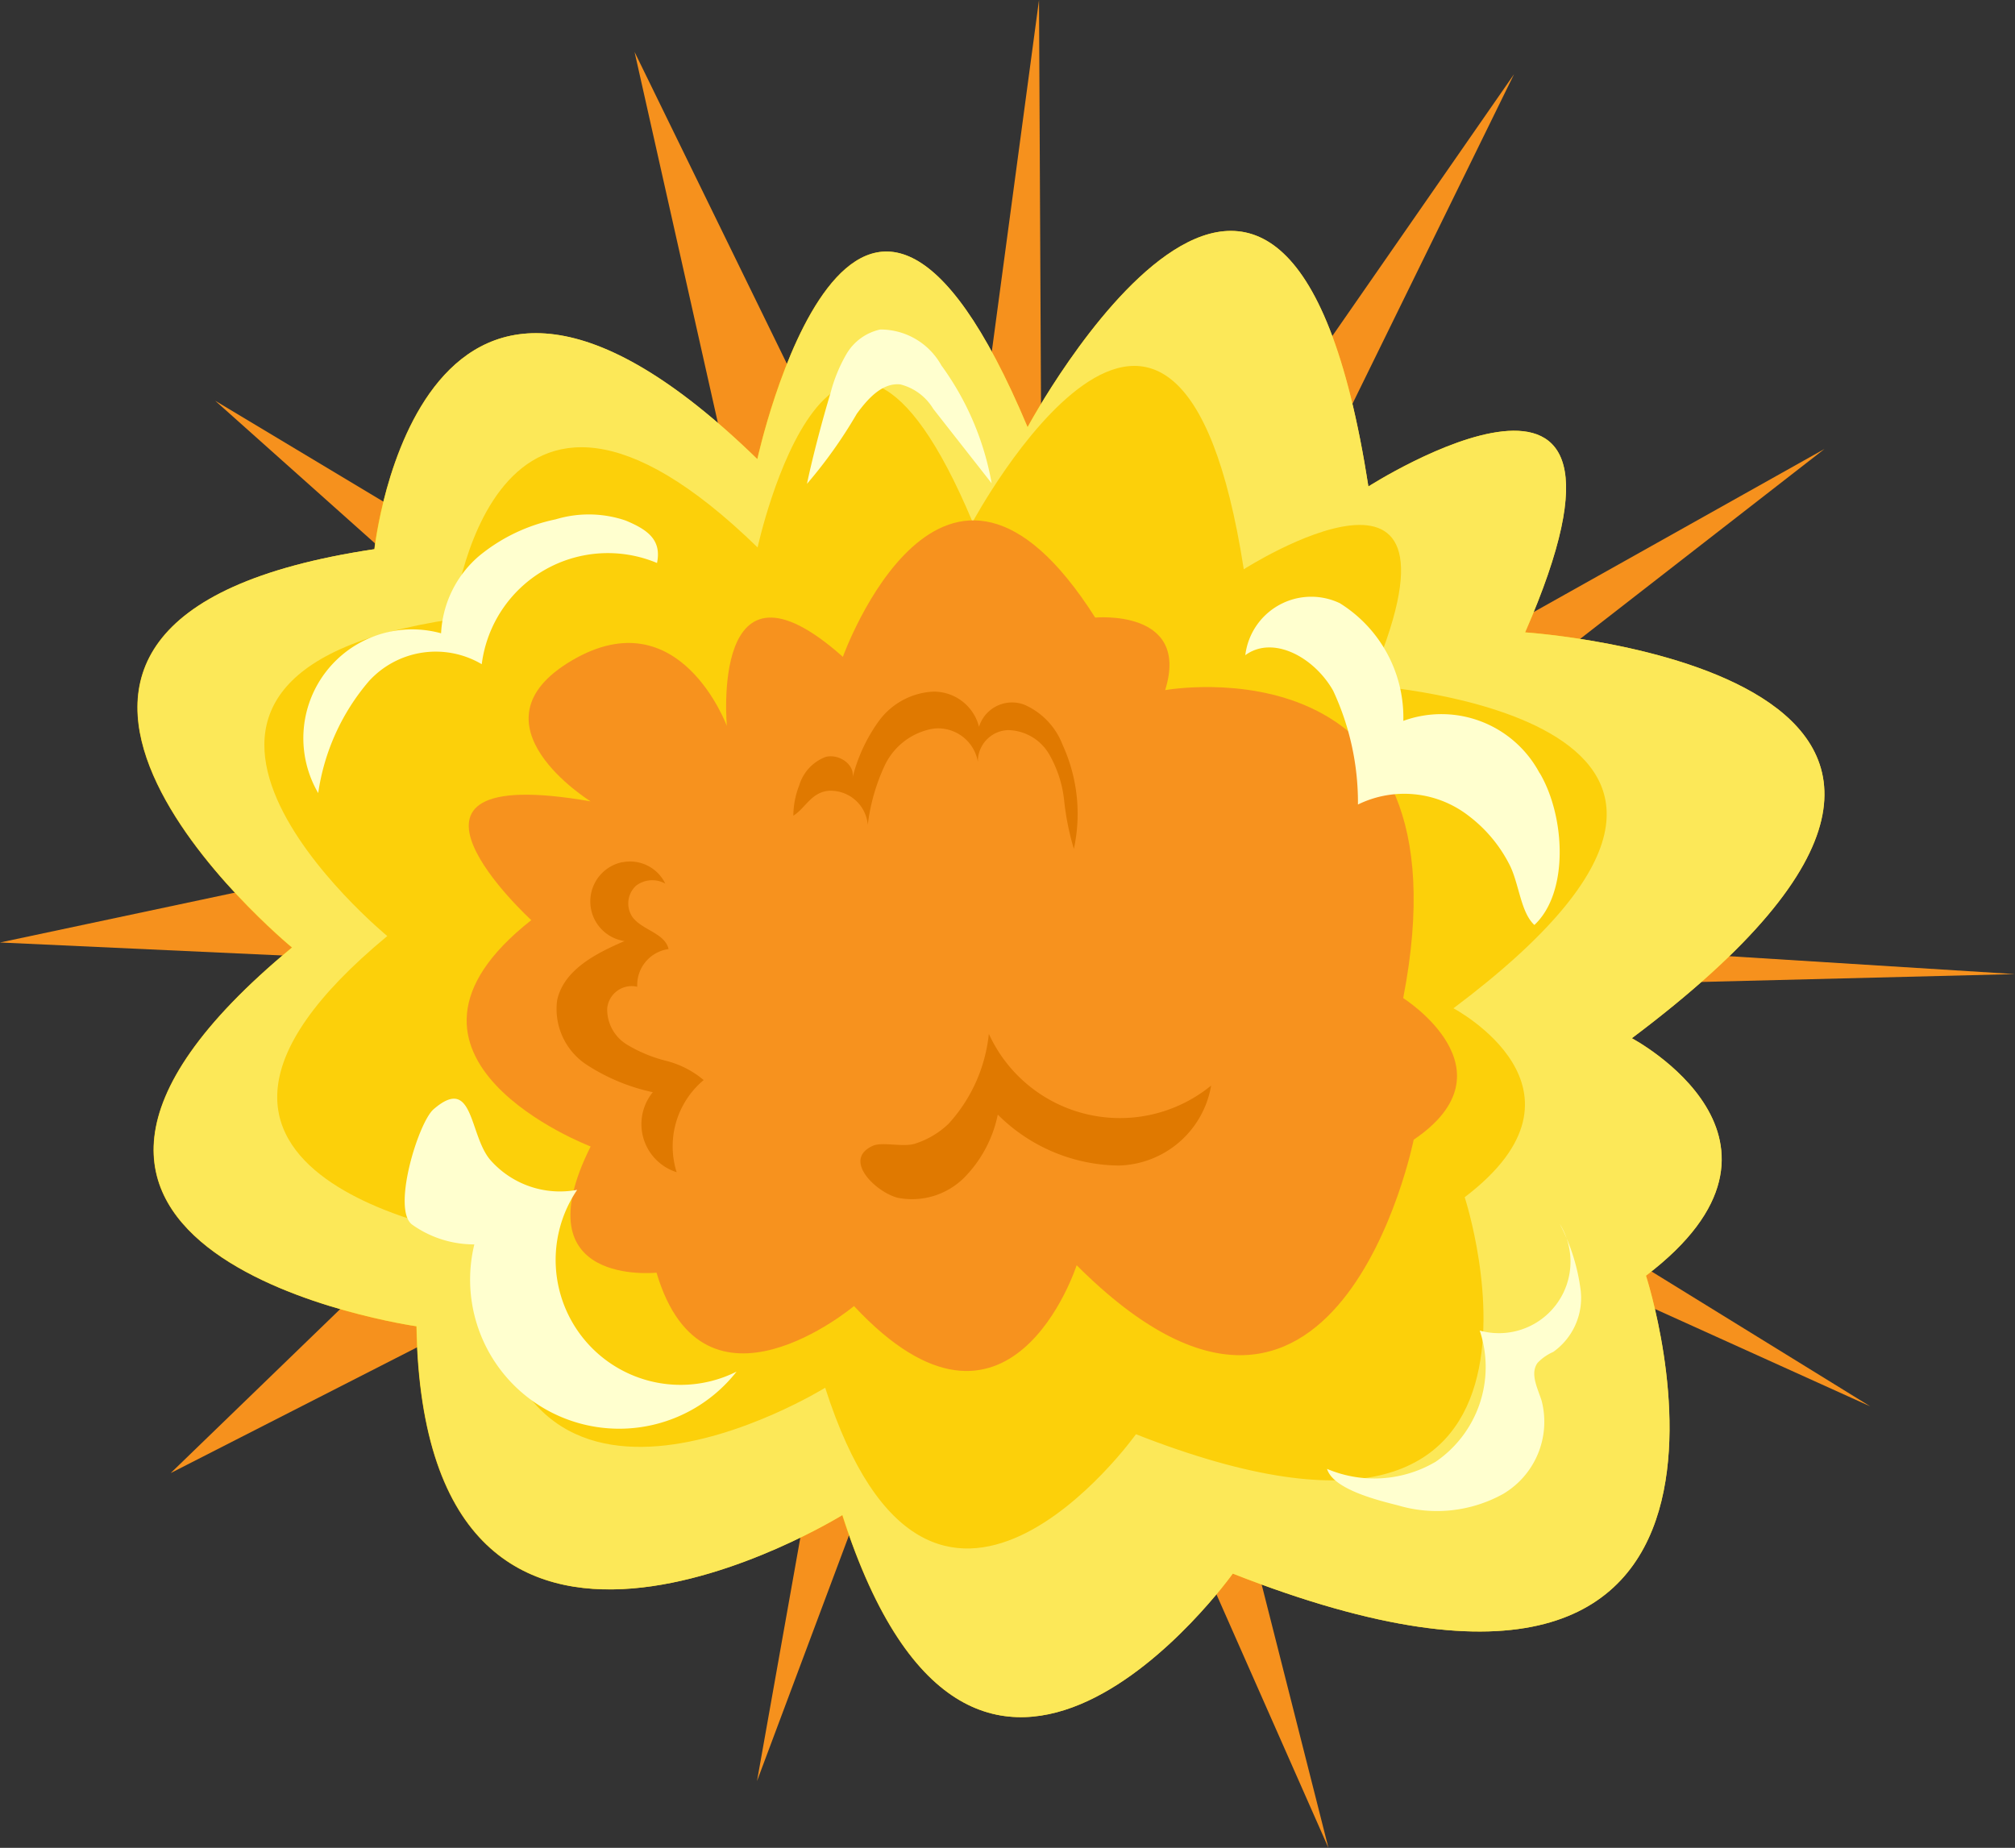 <svg xmlns="http://www.w3.org/2000/svg" width="50" height="45.856" viewBox="0 0 50 45.856">
    <rect x="0" y="0" width="50" height="45.856" fill="#333333" stroke="none"/>
    <defs>
        <style>
            .cls-1{fill:none}.cls-2{fill:#f6911d}.cls-3{clip-path:url(#clip-path)}.cls-4{fill:#fcd00a}.cls-5{fill:#fce858}.cls-6{fill:#f7921e}.cls-7{fill:#ffffcf}.cls-8{fill:#e07900}
        </style>
        <clipPath id="clip-path">
            <path id="Rectángulo_41" d="M0 0h50v45.856H0z" class="cls-1" data-name="Rectángulo 41"/>
        </clipPath>
    </defs>
    <g id="Grupo_48" data-name="Grupo 48">
        <path id="Trazado_417" d="M25.782 0l-2.3 17.127-7.736-15.838 3.867 17.219L5.34 9.945l11.141 9.945L0 23.389l17.035.784-12.8 12.383 17.5-8.932L18.784 44.2l6.169-16.482 8.011 18.14-4.88-19.247L46.408 34.9 29.834 24.678 50 24.173l-19.89-1.245 15.162-11.786-16.911 9.484 9.208-18.784-11.695 16.851z" class="cls-2" data-name="Trazado 417"/>
        <g id="Grupo_47" data-name="Grupo 47">
            <g id="Grupo_46" class="cls-3" data-name="Grupo 46">
                <path id="Trazado_418" d="M26.8 24.851s2.4-11.04 6.706-.793c0 0 6.384-11.881 8.457 1.473 0 0 7.586-4.853 3.889 3.62 0 0 14.775.974 2.648 10.072 0 0 4.775 2.527.351 5.893 0 0 4.267 13.095-10.253 7.393 0 0-6.364 8.911-9.691-1.451 0 0-10.368 6.417-10.567-4.685 0 0-12.323-1.758-3.089-9.4 0 0-9.859-8.107 2.046-9.885 0 0 1.121-10.394 9.5-2.235" class="cls-4" data-name="Trazado 418" transform="translate(-8.009 -13.459)"/>
                <path id="Trazado_419" d="M45.854 29.152c3.7-8.473-3.889-3.62-3.889-3.62-2.072-13.354-8.457-1.473-8.457-1.473-4.3-10.247-6.705.793-6.705.793-8.382-8.158-9.5 2.235-9.5 2.235-11.905 1.778-2.046 9.885-2.046 9.885-9.235 7.643 3.089 9.4 3.089 9.4.2 11.1 10.567 4.685 10.567 4.685C32.235 61.421 38.6 52.51 38.6 52.51c14.52 5.7 10.253-7.393 10.253-7.393 4.424-3.366-.351-5.893-.351-5.893 12.127-9.1-2.648-10.072-2.648-10.072m-1.78 9.328s3.8 2.01.28 4.689c0 0 3.4 10.42-8.158 5.882 0 0-5.065 7.091-7.711-1.154 0 0-8.25 5.106-8.408-3.728 0 0-9.806-1.4-2.458-7.481 0 0-7.845-6.451 1.628-7.865 0 0 .892-8.27 7.561-1.779 0 0 1.913-8.784 5.335-.63 0 0 5.08-9.454 6.729 1.172 0 0 6.036-3.861 3.095 2.881 0 0 11.757.775 2.107 8.014" class="cls-5" data-name="Trazado 419" transform="translate(-8.009 -13.459)"/>
                <path id="Trazado_420" d="M45.228 48.364s-.437-4.678 2.878-1.731c0 0 2.486-6.921 6.261-.974 0 0 2.367-.223 1.736 1.8 0 0 7.656-1.381 5.907 7.643 0 0 2.822 1.78.26 3.514 0 0-1.917 9.561-8.363 3.115 0 0-1.657 5.157-5.525 1.013 0 0-3.728 3.13-4.9-.829 0 0-3.385.368-1.635-3.131 0 0-5.8-2.21-1.473-5.617 0 0-4.328-3.96 1.473-2.947 0 0-3.131-1.934-.46-3.5s3.844 1.639 3.844 1.639" class="cls-6" data-name="Trazado 420" transform="translate(-27.191 -30.333)"/>
                <path id="Trazado_421" d="M110.782 53.971a2.759 2.759 0 0 0-3.383-1.3 3.34 3.34 0 0 0-1.576-2.92 1.648 1.648 0 0 0-2.345 1.29c.682-.5 1.7.04 2.178.878a6.555 6.555 0 0 1 .617 2.828 2.609 2.609 0 0 1 2.746.28 3.522 3.522 0 0 1 1.008 1.2c.245.468.279 1.193.624 1.509.866-.808.764-2.7.133-3.769" class="cls-7" data-name="Trazado 421" transform="translate(-72.577 -34.782)"/>
                <path id="Trazado_422" d="M35.751 92.826a2.3 2.3 0 0 0 2.155.741 3.1 3.1 0 0 0 3.955 4.511 3.7 3.7 0 0 1-6.507-3.157 2.648 2.648 0 0 1-1.539-.488c-.517-.368.148-2.538.528-2.866 1-.865.876.64 1.408 1.259" class="cls-7" data-name="Trazado 422" transform="translate(-23.584 -64.04)"/>
                <path id="Trazado_423" d="M67.638 28.939a3.836 3.836 0 0 1 .4-.982 1.292 1.292 0 0 1 .836-.607 1.727 1.727 0 0 1 1.518.891 7.062 7.062 0 0 1 1.248 2.926l-1.449-1.847a1.331 1.331 0 0 0-.815-.607c-.454-.049-.812.359-1.082.727a11.644 11.644 0 0 1-1.237 1.74c.138-.659.386-1.6.581-2.241" class="cls-7" data-name="Trazado 423" transform="translate(-47.033 -19.173)"/>
                <path id="Trazado_424" d="M72.413 89.985a1.833 1.833 0 0 0 1.65-.5 3.118 3.118 0 0 0 .833-1.564 4.312 4.312 0 0 0 2.987 1.264A2.385 2.385 0 0 0 80.19 87.2a3.576 3.576 0 0 1-5.516-1.283 3.893 3.893 0 0 1-1 2.232 2.137 2.137 0 0 1-.834.494c-.3.094-.81-.054-1.046.053-.767.346.084 1.156.623 1.29" class="cls-8" data-name="Trazado 424" transform="translate(-50.137 -60.261)"/>
                <path id="Trazado_425" d="M66.066 59.809a1.081 1.081 0 0 1 .655-.713c.324-.087.733.182.67.512a4.1 4.1 0 0 1 .658-1.411 1.784 1.784 0 0 1 1.332-.722 1.156 1.156 0 0 1 1.148.872.859.859 0 0 1 1.125-.548 1.782 1.782 0 0 1 .951 1 4.106 4.106 0 0 1 .278 2.577 6.49 6.49 0 0 1-.241-1.2 2.914 2.914 0 0 0-.377-1.156 1.21 1.21 0 0 0-1.011-.591.777.777 0 0 0-.753.79 1 1 0 0 0-1.118-.824 1.637 1.637 0 0 0-1.188.9 4.84 4.84 0 0 0-.426 1.484.926.926 0 0 0-.97-.844c-.436.04-.571.426-.877.618a2.084 2.084 0 0 1 .145-.75" class="cls-8" data-name="Trazado 425" transform="translate(-46.236 -40.311)"/>
                <path id="Trazado_426" d="M47.853 71.606a.995.995 0 0 0 .054 1.959c-.711.305-1.513.716-1.673 1.473a1.655 1.655 0 0 0 .705 1.577 4.873 4.873 0 0 0 1.67.7A1.251 1.251 0 0 0 49.2 79.3a2.141 2.141 0 0 1 .671-2.286 2.33 2.33 0 0 0-.937-.479 3.523 3.523 0 0 1-.976-.407 1.022 1.022 0 0 1-.481-.89.611.611 0 0 1 .746-.54.9.9 0 0 1 .777-.935c-.092-.4-.66-.468-.9-.8a.6.6 0 0 1 .091-.771.662.662 0 0 1 .727-.053.969.969 0 0 0-1.064-.53" class="cls-8" data-name="Trazado 426" transform="translate(-32.41 -50.211)"/>
                <path id="Trazado_427" d="M33.995 43.955a3.155 3.155 0 0 0-4.349 2.512 2.243 2.243 0 0 0-2.8.421 5.466 5.466 0 0 0-1.258 2.777 2.7 2.7 0 0 1 3.049-3.965 2.7 2.7 0 0 1 .944-1.92 4.384 4.384 0 0 1 1.9-.908 2.84 2.84 0 0 1 1.734.029c.543.225.9.478.78 1.054" class="cls-7" data-name="Trazado 427" transform="translate(-17.692 -29.984)"/>
                <path id="Trazado_428" d="M112.956 107.621a2.848 2.848 0 0 0 1.107-3.265 1.776 1.776 0 0 0 1.985-2.648 4.839 4.839 0 0 1 .521 1.661 1.642 1.642 0 0 1-.683 1.518 1.185 1.185 0 0 0-.387.27c-.194.267 0 .628.1.941a2.081 2.081 0 0 1-.953 2.311 3.39 3.39 0 0 1-2.606.287c-.479-.122-1.612-.394-1.766-.907a3 3 0 0 0 2.681-.169" class="cls-7" data-name="Trazado 428" transform="translate(-77.345 -71.337)"/>
            </g>
        </g>
    </g>
</svg>
